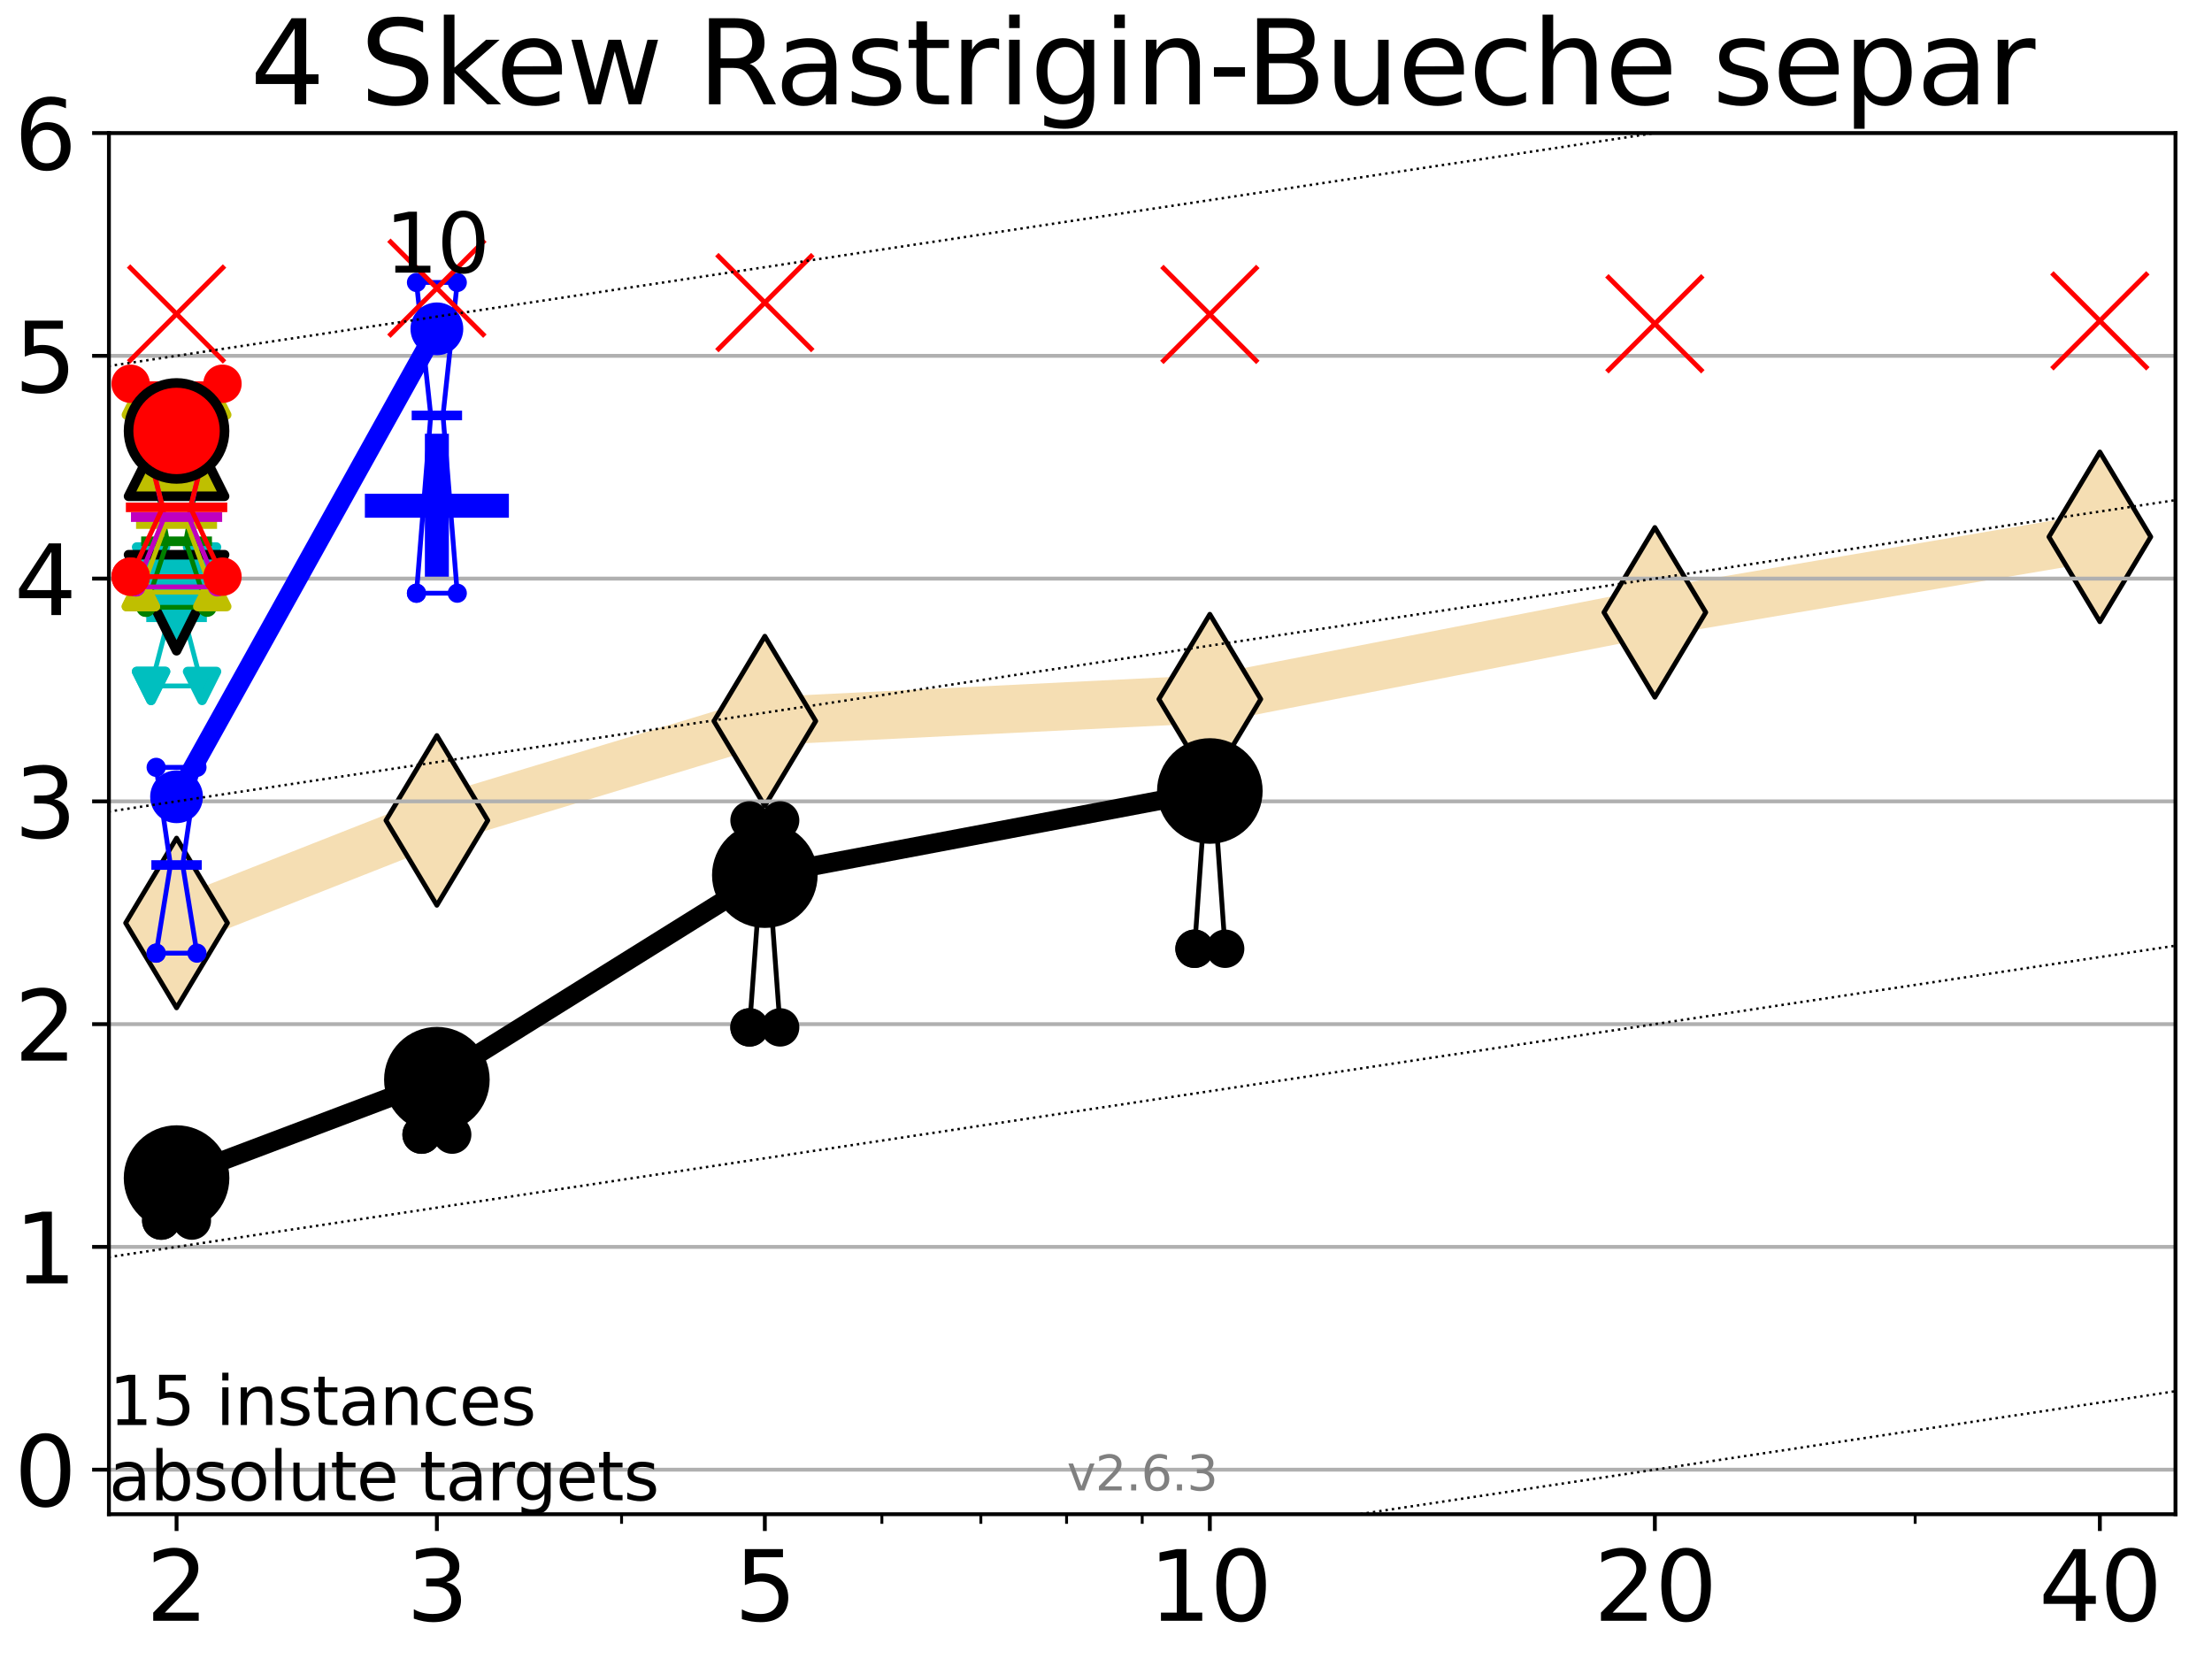 <?xml version="1.0" encoding="utf-8" standalone="no"?>
<!DOCTYPE svg PUBLIC "-//W3C//DTD SVG 1.1//EN"
  "http://www.w3.org/Graphics/SVG/1.1/DTD/svg11.dtd">
<svg xmlns:xlink="http://www.w3.org/1999/xlink" width="460.8pt" height="345.6pt" viewBox="0 0 460.8 345.6" xmlns="http://www.w3.org/2000/svg" version="1.1">
 <defs>
  <style type="text/css">*{stroke-linejoin: round; stroke-linecap: butt}</style>
 </defs>
 <g id="figure_1">
  <g id="patch_1">
   <path d="M 0 345.6 
L 460.8 345.6 
L 460.8 0 
L 0 0 
z
" style="fill: #ffffff"/>
  </g>
  <g id="axes_1">
   <g id="patch_2">
    <path d="M 22.69 315.44 
L 453.192 315.44 
L 453.192 27.72 
L 22.69 27.72 
z
" style="fill: #ffffff"/>
   </g>
   <g id="line2d_1">
    <path d="M 36.781 192.273 
L 91.009 170.906 
L 159.329 150.218 
L 252.032 145.642 
L 344.736 127.569 
L 437.439 111.837 
" clip-path="url(#p0f36e80d02)" style="fill: none; stroke: #f5deb3; stroke-width: 10; stroke-linecap: square"/>
    <defs>
     <path id="mb2c948831e" d="M -0 17.678 
L 10.607 0 
L 0 -17.678 
L -10.607 -0 
z
" style="stroke: #000000; stroke-linejoin: miter"/>
    </defs>
    <g clip-path="url(#p0f36e80d02)">
     <use xlink:href="#mb2c948831e" x="36.781" y="192.273" style="fill: #f5deb3; stroke: #000000; stroke-linejoin: miter"/>
     <use xlink:href="#mb2c948831e" x="91.009" y="170.906" style="fill: #f5deb3; stroke: #000000; stroke-linejoin: miter"/>
     <use xlink:href="#mb2c948831e" x="159.329" y="150.218" style="fill: #f5deb3; stroke: #000000; stroke-linejoin: miter"/>
     <use xlink:href="#mb2c948831e" x="252.032" y="145.642" style="fill: #f5deb3; stroke: #000000; stroke-linejoin: miter"/>
     <use xlink:href="#mb2c948831e" x="344.736" y="127.569" style="fill: #f5deb3; stroke: #000000; stroke-linejoin: miter"/>
     <use xlink:href="#mb2c948831e" x="437.439" y="111.837" style="fill: #f5deb3; stroke: #000000; stroke-linejoin: miter"/>
    </g>
   </g>
   <g id="line2d_2">
    <defs>
     <path id="mbaf01f0e8c" d="M -15 0 
L 15 0 
M 0 15 
L 0 -15 
" style="stroke: #0000ff; stroke-width: 5"/>
    </defs>
    <g clip-path="url(#p0f36e80d02)">
     <use xlink:href="#mbaf01f0e8c" x="91.009" y="105.353" style="fill: #0000ff; stroke: #0000ff; stroke-width: 5"/>
    </g>
   </g>
   <g id="matplotlib.axis_1">
    <g id="xtick_1">
     <g id="line2d_3">
      <defs>
       <path id="mb5c140b218" d="M 0 0 
L 0 3.5 
" style="stroke: #000000; stroke-width: 0.8"/>
      </defs>
      <g>
       <use xlink:href="#mb5c140b218" x="36.781" y="315.44" style="stroke: #000000; stroke-width: 0.8"/>
      </g>
     </g>
     <g id="text_1">
      <!-- 2 -->
      <g transform="translate(30.419 337.637)scale(0.2 -0.2)">
       <defs>
        <path id="DejaVuSans-32" d="M 1228 531 
L 3431 531 
L 3431 0 
L 469 0 
L 469 531 
Q 828 903 1448 1529 
Q 2069 2156 2228 2338 
Q 2531 2678 2651 2914 
Q 2772 3150 2772 3378 
Q 2772 3750 2511 3984 
Q 2250 4219 1831 4219 
Q 1534 4219 1204 4116 
Q 875 4013 500 3803 
L 500 4441 
Q 881 4594 1212 4672 
Q 1544 4750 1819 4750 
Q 2544 4750 2975 4387 
Q 3406 4025 3406 3419 
Q 3406 3131 3298 2873 
Q 3191 2616 2906 2266 
Q 2828 2175 2409 1742 
Q 1991 1309 1228 531 
z
" transform="scale(0.016)"/>
       </defs>
       <use xlink:href="#DejaVuSans-32"/>
      </g>
     </g>
    </g>
    <g id="xtick_2">
     <g id="line2d_4">
      <g>
       <use xlink:href="#mb5c140b218" x="91.009" y="315.44" style="stroke: #000000; stroke-width: 0.8"/>
      </g>
     </g>
     <g id="text_2">
      <!-- 3 -->
      <g transform="translate(84.647 337.637)scale(0.2 -0.2)">
       <defs>
        <path id="DejaVuSans-33" d="M 2597 2516 
Q 3050 2419 3304 2112 
Q 3559 1806 3559 1356 
Q 3559 666 3084 287 
Q 2609 -91 1734 -91 
Q 1441 -91 1130 -33 
Q 819 25 488 141 
L 488 750 
Q 750 597 1062 519 
Q 1375 441 1716 441 
Q 2309 441 2620 675 
Q 2931 909 2931 1356 
Q 2931 1769 2642 2001 
Q 2353 2234 1838 2234 
L 1294 2234 
L 1294 2753 
L 1863 2753 
Q 2328 2753 2575 2939 
Q 2822 3125 2822 3475 
Q 2822 3834 2567 4026 
Q 2313 4219 1838 4219 
Q 1578 4219 1281 4162 
Q 984 4106 628 3988 
L 628 4550 
Q 988 4650 1302 4700 
Q 1616 4750 1894 4750 
Q 2613 4750 3031 4423 
Q 3450 4097 3450 3541 
Q 3450 3153 3228 2886 
Q 3006 2619 2597 2516 
z
" transform="scale(0.016)"/>
       </defs>
       <use xlink:href="#DejaVuSans-33"/>
      </g>
     </g>
    </g>
    <g id="xtick_3">
     <g id="line2d_5">
      <g>
       <use xlink:href="#mb5c140b218" x="159.329" y="315.44" style="stroke: #000000; stroke-width: 0.8"/>
      </g>
     </g>
     <g id="text_3">
      <!-- 5 -->
      <g transform="translate(152.966 337.637)scale(0.2 -0.2)">
       <defs>
        <path id="DejaVuSans-35" d="M 691 4666 
L 3169 4666 
L 3169 4134 
L 1269 4134 
L 1269 2991 
Q 1406 3038 1543 3061 
Q 1681 3084 1819 3084 
Q 2600 3084 3056 2656 
Q 3513 2228 3513 1497 
Q 3513 744 3044 326 
Q 2575 -91 1722 -91 
Q 1428 -91 1123 -41 
Q 819 9 494 109 
L 494 744 
Q 775 591 1075 516 
Q 1375 441 1709 441 
Q 2250 441 2565 725 
Q 2881 1009 2881 1497 
Q 2881 1984 2565 2268 
Q 2250 2553 1709 2553 
Q 1456 2553 1204 2497 
Q 953 2441 691 2322 
L 691 4666 
z
" transform="scale(0.016)"/>
       </defs>
       <use xlink:href="#DejaVuSans-35"/>
      </g>
     </g>
    </g>
    <g id="xtick_4">
     <g id="line2d_6">
      <g>
       <use xlink:href="#mb5c140b218" x="252.032" y="315.44" style="stroke: #000000; stroke-width: 0.8"/>
      </g>
     </g>
     <g id="text_4">
      <!-- 10 -->
      <g transform="translate(239.307 337.637)scale(0.2 -0.2)">
       <defs>
        <path id="DejaVuSans-31" d="M 794 531 
L 1825 531 
L 1825 4091 
L 703 3866 
L 703 4441 
L 1819 4666 
L 2450 4666 
L 2450 531 
L 3481 531 
L 3481 0 
L 794 0 
L 794 531 
z
" transform="scale(0.016)"/>
        <path id="DejaVuSans-30" d="M 2034 4250 
Q 1547 4250 1301 3770 
Q 1056 3291 1056 2328 
Q 1056 1369 1301 889 
Q 1547 409 2034 409 
Q 2525 409 2770 889 
Q 3016 1369 3016 2328 
Q 3016 3291 2770 3770 
Q 2525 4250 2034 4250 
z
M 2034 4750 
Q 2819 4750 3233 4129 
Q 3647 3509 3647 2328 
Q 3647 1150 3233 529 
Q 2819 -91 2034 -91 
Q 1250 -91 836 529 
Q 422 1150 422 2328 
Q 422 3509 836 4129 
Q 1250 4750 2034 4750 
z
" transform="scale(0.016)"/>
       </defs>
       <use xlink:href="#DejaVuSans-31"/>
       <use xlink:href="#DejaVuSans-30" x="63.623"/>
      </g>
     </g>
    </g>
    <g id="xtick_5">
     <g id="line2d_7">
      <g>
       <use xlink:href="#mb5c140b218" x="344.736" y="315.44" style="stroke: #000000; stroke-width: 0.8"/>
      </g>
     </g>
     <g id="text_5">
      <!-- 20 -->
      <g transform="translate(332.011 337.637)scale(0.2 -0.2)">
       <use xlink:href="#DejaVuSans-32"/>
       <use xlink:href="#DejaVuSans-30" x="63.623"/>
      </g>
     </g>
    </g>
    <g id="xtick_6">
     <g id="line2d_8">
      <g>
       <use xlink:href="#mb5c140b218" x="437.439" y="315.44" style="stroke: #000000; stroke-width: 0.8"/>
      </g>
     </g>
     <g id="text_6">
      <!-- 40 -->
      <g transform="translate(424.714 337.637)scale(0.2 -0.2)">
       <defs>
        <path id="DejaVuSans-34" d="M 2419 4116 
L 825 1625 
L 2419 1625 
L 2419 4116 
z
M 2253 4666 
L 3047 4666 
L 3047 1625 
L 3713 1625 
L 3713 1100 
L 3047 1100 
L 3047 0 
L 2419 0 
L 2419 1100 
L 313 1100 
L 313 1709 
L 2253 4666 
z
" transform="scale(0.016)"/>
       </defs>
       <use xlink:href="#DejaVuSans-34"/>
       <use xlink:href="#DejaVuSans-30" x="63.623"/>
      </g>
     </g>
    </g>
    <g id="xtick_7">
     <g id="line2d_9">
      <defs>
       <path id="m1530b61ab9" d="M 0 0 
L 0 2 
" style="stroke: #000000; stroke-width: 0.6"/>
      </defs>
      <g>
       <use xlink:href="#m1530b61ab9" x="129.485" y="315.44" style="stroke: #000000; stroke-width: 0.6"/>
      </g>
     </g>
    </g>
    <g id="xtick_8">
     <g id="line2d_10">
      <g>
       <use xlink:href="#m1530b61ab9" x="183.713" y="315.44" style="stroke: #000000; stroke-width: 0.6"/>
      </g>
     </g>
    </g>
    <g id="xtick_9">
     <g id="line2d_11">
      <g>
       <use xlink:href="#m1530b61ab9" x="204.329" y="315.44" style="stroke: #000000; stroke-width: 0.6"/>
      </g>
     </g>
    </g>
    <g id="xtick_10">
     <g id="line2d_12">
      <g>
       <use xlink:href="#m1530b61ab9" x="222.188" y="315.44" style="stroke: #000000; stroke-width: 0.6"/>
      </g>
     </g>
    </g>
    <g id="xtick_11">
     <g id="line2d_13">
      <g>
       <use xlink:href="#m1530b61ab9" x="237.941" y="315.44" style="stroke: #000000; stroke-width: 0.6"/>
      </g>
     </g>
    </g>
    <g id="xtick_12">
     <g id="line2d_14">
      <g>
       <use xlink:href="#m1530b61ab9" x="398.964" y="315.44" style="stroke: #000000; stroke-width: 0.6"/>
      </g>
     </g>
    </g>
   </g>
   <g id="matplotlib.axis_2">
    <g id="ytick_1">
     <g id="line2d_15">
      <path d="M 22.69 306.159 
L 453.192 306.159 
" clip-path="url(#p0f36e80d02)" style="fill: none; stroke: #b0b0b0; stroke-width: 0.8; stroke-linecap: square"/>
     </g>
     <g id="line2d_16">
      <defs>
       <path id="md5ebae4df3" d="M 0 0 
L -3.5 0 
" style="stroke: #000000; stroke-width: 0.8"/>
      </defs>
      <g>
       <use xlink:href="#md5ebae4df3" x="22.69" y="306.159" style="stroke: #000000; stroke-width: 0.8"/>
      </g>
     </g>
     <g id="text_7">
      <!-- 0 -->
      <g transform="translate(2.965 313.757)scale(0.2 -0.2)">
       <use xlink:href="#DejaVuSans-30"/>
      </g>
     </g>
    </g>
    <g id="ytick_2">
     <g id="line2d_17">
      <path d="M 22.69 259.752 
L 453.192 259.752 
" clip-path="url(#p0f36e80d02)" style="fill: none; stroke: #b0b0b0; stroke-width: 0.8; stroke-linecap: square"/>
     </g>
     <g id="line2d_18">
      <g>
       <use xlink:href="#md5ebae4df3" x="22.69" y="259.752" style="stroke: #000000; stroke-width: 0.8"/>
      </g>
     </g>
     <g id="text_8">
      <!-- 1 -->
      <g transform="translate(2.965 267.351)scale(0.2 -0.2)">
       <use xlink:href="#DejaVuSans-31"/>
      </g>
     </g>
    </g>
    <g id="ytick_3">
     <g id="line2d_19">
      <path d="M 22.69 213.346 
L 453.192 213.346 
" clip-path="url(#p0f36e80d02)" style="fill: none; stroke: #b0b0b0; stroke-width: 0.8; stroke-linecap: square"/>
     </g>
     <g id="line2d_20">
      <g>
       <use xlink:href="#md5ebae4df3" x="22.69" y="213.346" style="stroke: #000000; stroke-width: 0.8"/>
      </g>
     </g>
     <g id="text_9">
      <!-- 2 -->
      <g transform="translate(2.965 220.944)scale(0.2 -0.2)">
       <use xlink:href="#DejaVuSans-32"/>
      </g>
     </g>
    </g>
    <g id="ytick_4">
     <g id="line2d_21">
      <path d="M 22.69 166.939 
L 453.192 166.939 
" clip-path="url(#p0f36e80d02)" style="fill: none; stroke: #b0b0b0; stroke-width: 0.8; stroke-linecap: square"/>
     </g>
     <g id="line2d_22">
      <g>
       <use xlink:href="#md5ebae4df3" x="22.69" y="166.939" style="stroke: #000000; stroke-width: 0.8"/>
      </g>
     </g>
     <g id="text_10">
      <!-- 3 -->
      <g transform="translate(2.965 174.538)scale(0.2 -0.2)">
       <use xlink:href="#DejaVuSans-33"/>
      </g>
     </g>
    </g>
    <g id="ytick_5">
     <g id="line2d_23">
      <path d="M 22.69 120.533 
L 453.192 120.533 
" clip-path="url(#p0f36e80d02)" style="fill: none; stroke: #b0b0b0; stroke-width: 0.8; stroke-linecap: square"/>
     </g>
     <g id="line2d_24">
      <g>
       <use xlink:href="#md5ebae4df3" x="22.69" y="120.533" style="stroke: #000000; stroke-width: 0.8"/>
      </g>
     </g>
     <g id="text_11">
      <!-- 4 -->
      <g transform="translate(2.965 128.131)scale(0.2 -0.2)">
       <use xlink:href="#DejaVuSans-34"/>
      </g>
     </g>
    </g>
    <g id="ytick_6">
     <g id="line2d_25">
      <path d="M 22.69 74.126 
L 453.192 74.126 
" clip-path="url(#p0f36e80d02)" style="fill: none; stroke: #b0b0b0; stroke-width: 0.8; stroke-linecap: square"/>
     </g>
     <g id="line2d_26">
      <g>
       <use xlink:href="#md5ebae4df3" x="22.69" y="74.126" style="stroke: #000000; stroke-width: 0.8"/>
      </g>
     </g>
     <g id="text_12">
      <!-- 5 -->
      <g transform="translate(2.965 81.725)scale(0.2 -0.2)">
       <use xlink:href="#DejaVuSans-35"/>
      </g>
     </g>
    </g>
    <g id="ytick_7">
     <g id="line2d_27">
      <path d="M 22.69 27.72 
L 453.192 27.72 
" clip-path="url(#p0f36e80d02)" style="fill: none; stroke: #b0b0b0; stroke-width: 0.8; stroke-linecap: square"/>
     </g>
     <g id="line2d_28">
      <g>
       <use xlink:href="#md5ebae4df3" x="22.69" y="27.72" style="stroke: #000000; stroke-width: 0.8"/>
      </g>
     </g>
     <g id="text_13">
      <!-- 6 -->
      <g transform="translate(2.965 35.318)scale(0.2 -0.2)">
       <defs>
        <path id="DejaVuSans-36" d="M 2113 2584 
Q 1688 2584 1439 2293 
Q 1191 2003 1191 1497 
Q 1191 994 1439 701 
Q 1688 409 2113 409 
Q 2538 409 2786 701 
Q 3034 994 3034 1497 
Q 3034 2003 2786 2293 
Q 2538 2584 2113 2584 
z
M 3366 4563 
L 3366 3988 
Q 3128 4100 2886 4159 
Q 2644 4219 2406 4219 
Q 1781 4219 1451 3797 
Q 1122 3375 1075 2522 
Q 1259 2794 1537 2939 
Q 1816 3084 2150 3084 
Q 2853 3084 3261 2657 
Q 3669 2231 3669 1497 
Q 3669 778 3244 343 
Q 2819 -91 2113 -91 
Q 1303 -91 875 529 
Q 447 1150 447 2328 
Q 447 3434 972 4092 
Q 1497 4750 2381 4750 
Q 2619 4750 2861 4703 
Q 3103 4656 3366 4563 
z
" transform="scale(0.016)"/>
       </defs>
       <use xlink:href="#DejaVuSans-36"/>
      </g>
     </g>
    </g>
   </g>
   <g id="line2d_29">
    <path d="M 33.594 254.272 
L 35.825 246.816 
L 33.594 239.548 
L 39.968 239.548 
L 37.737 246.816 
L 39.968 254.272 
L 33.594 254.272 
" clip-path="url(#p0f36e80d02)" style="fill: none; stroke: #000000; stroke-linecap: square"/>
   </g>
   <g id="line2d_30">
    <path d="M 33.594 254.272 
L 39.968 254.272 
L 39.968 239.548 
L 33.594 239.548 
L 33.594 254.272 
" clip-path="url(#p0f36e80d02)" style="fill: none"/>
    <defs>
     <path id="m3274f995a2" d="M 0 3 
C 0.796 3 1.559 2.684 2.121 2.121 
C 2.684 1.559 3 0.796 3 0 
C 3 -0.796 2.684 -1.559 2.121 -2.121 
C 1.559 -2.684 0.796 -3 0 -3 
C -0.796 -3 -1.559 -2.684 -2.121 -2.121 
C -2.684 -1.559 -3 -0.796 -3 0 
C -3 0.796 -2.684 1.559 -2.121 2.121 
C -1.559 2.684 -0.796 3 0 3 
z
" style="stroke: #000000; stroke-width: 2"/>
    </defs>
    <g clip-path="url(#p0f36e80d02)">
     <use xlink:href="#m3274f995a2" x="33.594" y="254.272" style="stroke: #000000; stroke-width: 2"/>
     <use xlink:href="#m3274f995a2" x="39.968" y="254.272" style="stroke: #000000; stroke-width: 2"/>
     <use xlink:href="#m3274f995a2" x="39.968" y="239.548" style="stroke: #000000; stroke-width: 2"/>
     <use xlink:href="#m3274f995a2" x="33.594" y="239.548" style="stroke: #000000; stroke-width: 2"/>
     <use xlink:href="#m3274f995a2" x="33.594" y="254.272" style="stroke: #000000; stroke-width: 2"/>
    </g>
   </g>
   <g id="line2d_31">
    <path d="M 33.594 246.816 
L 39.968 246.816 
" clip-path="url(#p0f36e80d02)" style="fill: none; stroke: #000000; stroke-width: 2; stroke-linecap: square"/>
   </g>
   <g id="line2d_32">
    <path d="M 87.823 236.363 
L 90.053 222.872 
L 87.823 219.827 
L 94.196 219.827 
L 91.965 222.872 
L 94.196 236.363 
L 87.823 236.363 
" clip-path="url(#p0f36e80d02)" style="fill: none; stroke: #000000; stroke-linecap: square"/>
   </g>
   <g id="line2d_33">
    <path d="M 87.823 236.363 
L 94.196 236.363 
L 94.196 219.827 
L 87.823 219.827 
L 87.823 236.363 
" clip-path="url(#p0f36e80d02)" style="fill: none"/>
    <g clip-path="url(#p0f36e80d02)">
     <use xlink:href="#m3274f995a2" x="87.823" y="236.363" style="stroke: #000000; stroke-width: 2"/>
     <use xlink:href="#m3274f995a2" x="94.196" y="236.363" style="stroke: #000000; stroke-width: 2"/>
     <use xlink:href="#m3274f995a2" x="94.196" y="219.827" style="stroke: #000000; stroke-width: 2"/>
     <use xlink:href="#m3274f995a2" x="87.823" y="219.827" style="stroke: #000000; stroke-width: 2"/>
     <use xlink:href="#m3274f995a2" x="87.823" y="236.363" style="stroke: #000000; stroke-width: 2"/>
    </g>
   </g>
   <g id="line2d_34">
    <path d="M 87.823 222.872 
L 94.196 222.872 
" clip-path="url(#p0f36e80d02)" style="fill: none; stroke: #000000; stroke-width: 2; stroke-linecap: square"/>
   </g>
   <g id="line2d_35">
    <path d="M 156.142 214.022 
L 158.373 183.495 
L 156.142 170.902 
L 162.515 170.902 
L 160.285 183.495 
L 162.515 214.022 
L 156.142 214.022 
" clip-path="url(#p0f36e80d02)" style="fill: none; stroke: #000000; stroke-linecap: square"/>
   </g>
   <g id="line2d_36">
    <path d="M 156.142 214.022 
L 162.515 214.022 
L 162.515 170.902 
L 156.142 170.902 
L 156.142 214.022 
" clip-path="url(#p0f36e80d02)" style="fill: none"/>
    <g clip-path="url(#p0f36e80d02)">
     <use xlink:href="#m3274f995a2" x="156.142" y="214.022" style="stroke: #000000; stroke-width: 2"/>
     <use xlink:href="#m3274f995a2" x="162.515" y="214.022" style="stroke: #000000; stroke-width: 2"/>
     <use xlink:href="#m3274f995a2" x="162.515" y="170.902" style="stroke: #000000; stroke-width: 2"/>
     <use xlink:href="#m3274f995a2" x="156.142" y="170.902" style="stroke: #000000; stroke-width: 2"/>
     <use xlink:href="#m3274f995a2" x="156.142" y="214.022" style="stroke: #000000; stroke-width: 2"/>
    </g>
   </g>
   <g id="line2d_37">
    <path d="M 156.142 183.495 
L 162.515 183.495 
" clip-path="url(#p0f36e80d02)" style="fill: none; stroke: #000000; stroke-width: 2; stroke-linecap: square"/>
   </g>
   <g id="line2d_38">
    <path d="M 248.845 197.642 
L 251.076 165.968 
L 248.845 160.281 
L 255.219 160.281 
L 252.988 165.968 
L 255.219 197.642 
L 248.845 197.642 
" clip-path="url(#p0f36e80d02)" style="fill: none; stroke: #000000; stroke-linecap: square"/>
   </g>
   <g id="line2d_39">
    <path d="M 248.845 197.642 
L 255.219 197.642 
L 255.219 160.281 
L 248.845 160.281 
L 248.845 197.642 
" clip-path="url(#p0f36e80d02)" style="fill: none"/>
    <g clip-path="url(#p0f36e80d02)">
     <use xlink:href="#m3274f995a2" x="248.845" y="197.642" style="stroke: #000000; stroke-width: 2"/>
     <use xlink:href="#m3274f995a2" x="255.219" y="197.642" style="stroke: #000000; stroke-width: 2"/>
     <use xlink:href="#m3274f995a2" x="255.219" y="160.281" style="stroke: #000000; stroke-width: 2"/>
     <use xlink:href="#m3274f995a2" x="248.845" y="160.281" style="stroke: #000000; stroke-width: 2"/>
     <use xlink:href="#m3274f995a2" x="248.845" y="197.642" style="stroke: #000000; stroke-width: 2"/>
    </g>
   </g>
   <g id="line2d_40">
    <path d="M 248.845 165.968 
L 255.219 165.968 
" clip-path="url(#p0f36e80d02)" style="fill: none; stroke: #000000; stroke-width: 2; stroke-linecap: square"/>
   </g>
   <g id="line2d_41">
    <path d="M 36.781 245.416 
L 91.009 224.92 
" clip-path="url(#p0f36e80d02)" style="fill: none; stroke: #000000; stroke-width: 4; stroke-linecap: square"/>
   </g>
   <g id="line2d_42">
    <path d="M 91.009 224.92 
L 159.329 182.306 
" clip-path="url(#p0f36e80d02)" style="fill: none; stroke: #000000; stroke-width: 4; stroke-linecap: square"/>
   </g>
   <g id="line2d_43">
    <path d="M 159.329 182.306 
L 252.032 164.779 
" clip-path="url(#p0f36e80d02)" style="fill: none; stroke: #000000; stroke-width: 4; stroke-linecap: square"/>
   </g>
   <g id="line2d_44">
    <path d="M 36.781 245.416 
L 91.009 224.92 
L 159.329 182.306 
L 252.032 164.779 
" clip-path="url(#p0f36e80d02)" style="fill: none"/>
    <defs>
     <path id="m377552a882" d="M 0 10 
C 2.652 10 5.196 8.946 7.071 7.071 
C 8.946 5.196 10 2.652 10 0 
C 10 -2.652 8.946 -5.196 7.071 -7.071 
C 5.196 -8.946 2.652 -10 0 -10 
C -2.652 -10 -5.196 -8.946 -7.071 -7.071 
C -8.946 -5.196 -10 -2.652 -10 0 
C -10 2.652 -8.946 5.196 -7.071 7.071 
C -5.196 8.946 -2.652 10 0 10 
z
" style="stroke: #000000; stroke-width: 2"/>
    </defs>
    <g clip-path="url(#p0f36e80d02)">
     <use xlink:href="#m377552a882" x="36.781" y="245.416" style="stroke: #000000; stroke-width: 2"/>
     <use xlink:href="#m377552a882" x="91.009" y="224.92" style="stroke: #000000; stroke-width: 2"/>
     <use xlink:href="#m377552a882" x="159.329" y="182.306" style="stroke: #000000; stroke-width: 2"/>
     <use xlink:href="#m377552a882" x="252.032" y="164.779" style="stroke: #000000; stroke-width: 2"/>
    </g>
   </g>
   <g id="line2d_45">
    <path d="M 32.532 198.561 
L 35.507 180.196 
L 32.532 159.853 
L 41.03 159.853 
L 38.056 180.196 
L 41.03 198.561 
L 32.532 198.561 
" clip-path="url(#p0f36e80d02)" style="fill: none; stroke: #0000ff; stroke-linecap: square"/>
   </g>
   <g id="line2d_46">
    <path d="M 32.532 198.561 
L 41.03 198.561 
L 41.03 159.853 
L 32.532 159.853 
L 32.532 198.561 
" clip-path="url(#p0f36e80d02)" style="fill: none"/>
    <defs>
     <path id="m5d6dcfd523" d="M 0 1.5 
C 0.398 1.5 0.779 1.342 1.061 1.061 
C 1.342 0.779 1.5 0.398 1.5 0 
C 1.5 -0.398 1.342 -0.779 1.061 -1.061 
C 0.779 -1.342 0.398 -1.5 0 -1.5 
C -0.398 -1.5 -0.779 -1.342 -1.061 -1.061 
C -1.342 -0.779 -1.5 -0.398 -1.5 0 
C -1.5 0.398 -1.342 0.779 -1.061 1.061 
C -0.779 1.342 -0.398 1.5 0 1.5 
z
" style="stroke: #0000ff"/>
    </defs>
    <g clip-path="url(#p0f36e80d02)">
     <use xlink:href="#m5d6dcfd523" x="32.532" y="198.561" style="fill: #0000ff; stroke: #0000ff"/>
     <use xlink:href="#m5d6dcfd523" x="41.03" y="198.561" style="fill: #0000ff; stroke: #0000ff"/>
     <use xlink:href="#m5d6dcfd523" x="41.03" y="159.853" style="fill: #0000ff; stroke: #0000ff"/>
     <use xlink:href="#m5d6dcfd523" x="32.532" y="159.853" style="fill: #0000ff; stroke: #0000ff"/>
     <use xlink:href="#m5d6dcfd523" x="32.532" y="198.561" style="fill: #0000ff; stroke: #0000ff"/>
    </g>
   </g>
   <g id="line2d_47">
    <path d="M 32.532 180.196 
L 41.03 180.196 
" clip-path="url(#p0f36e80d02)" style="fill: none; stroke: #0000ff; stroke-width: 2; stroke-linecap: square"/>
   </g>
   <g id="line2d_48">
    <path d="M 86.76 123.577 
L 89.735 86.543 
L 86.76 58.844 
L 95.258 58.844 
L 92.284 86.543 
L 95.258 123.577 
L 86.76 123.577 
" clip-path="url(#p0f36e80d02)" style="fill: none; stroke: #0000ff; stroke-linecap: square"/>
   </g>
   <g id="line2d_49">
    <path d="M 86.76 123.577 
L 95.258 123.577 
L 95.258 58.844 
L 86.76 58.844 
L 86.76 123.577 
" clip-path="url(#p0f36e80d02)" style="fill: none"/>
    <g clip-path="url(#p0f36e80d02)">
     <use xlink:href="#m5d6dcfd523" x="86.76" y="123.577" style="fill: #0000ff; stroke: #0000ff"/>
     <use xlink:href="#m5d6dcfd523" x="95.258" y="123.577" style="fill: #0000ff; stroke: #0000ff"/>
     <use xlink:href="#m5d6dcfd523" x="95.258" y="58.844" style="fill: #0000ff; stroke: #0000ff"/>
     <use xlink:href="#m5d6dcfd523" x="86.76" y="58.844" style="fill: #0000ff; stroke: #0000ff"/>
     <use xlink:href="#m5d6dcfd523" x="86.76" y="123.577" style="fill: #0000ff; stroke: #0000ff"/>
    </g>
   </g>
   <g id="line2d_50">
    <path d="M 86.76 86.543 
L 95.258 86.543 
" clip-path="url(#p0f36e80d02)" style="fill: none; stroke: #0000ff; stroke-width: 2; stroke-linecap: square"/>
   </g>
   <g id="line2d_51">
    <path d="M 36.781 165.98 
L 91.009 68.503 
" clip-path="url(#p0f36e80d02)" style="fill: none; stroke: #0000ff; stroke-width: 4; stroke-linecap: square"/>
   </g>
   <g id="line2d_52">
    <path d="M 36.781 165.98 
L 91.009 68.503 
" clip-path="url(#p0f36e80d02)" style="fill: none"/>
    <defs>
     <path id="md20c38e599" d="M 0 5 
C 1.326 5 2.598 4.473 3.536 3.536 
C 4.473 2.598 5 1.326 5 0 
C 5 -1.326 4.473 -2.598 3.536 -3.536 
C 2.598 -4.473 1.326 -5 0 -5 
C -1.326 -5 -2.598 -4.473 -3.536 -3.536 
C -4.473 -2.598 -5 -1.326 -5 0 
C -5 1.326 -4.473 2.598 -3.536 3.536 
C -2.598 4.473 -1.326 5 0 5 
z
" style="stroke: #0000ff"/>
    </defs>
    <g clip-path="url(#p0f36e80d02)">
     <use xlink:href="#md20c38e599" x="36.781" y="165.98" style="fill: #0000ff; stroke: #0000ff"/>
     <use xlink:href="#md20c38e599" x="91.009" y="68.503" style="fill: #0000ff; stroke: #0000ff"/>
    </g>
   </g>
   <g id="line2d_53">
    <path d="M 31.47 142.897 
L 35.188 128.592 
L 31.47 116.969 
L 42.093 116.969 
L 38.375 128.592 
L 42.093 142.897 
L 31.47 142.897 
" clip-path="url(#p0f36e80d02)" style="fill: none; stroke: #00bfbf; stroke-linecap: square"/>
   </g>
   <g id="line2d_54">
    <path d="M 31.47 142.897 
L 42.093 142.897 
L 42.093 116.969 
L 31.47 116.969 
L 31.47 142.897 
" clip-path="url(#p0f36e80d02)" style="fill: none"/>
    <defs>
     <path id="m70a4b3f757" d="M -0 3 
L 3 -3 
L -3 -3 
z
" style="stroke: #00bfbf; stroke-width: 2; stroke-linejoin: miter"/>
    </defs>
    <g clip-path="url(#p0f36e80d02)">
     <use xlink:href="#m70a4b3f757" x="31.47" y="142.897" style="fill: #00bfbf; stroke: #00bfbf; stroke-width: 2; stroke-linejoin: miter"/>
     <use xlink:href="#m70a4b3f757" x="42.093" y="142.897" style="fill: #00bfbf; stroke: #00bfbf; stroke-width: 2; stroke-linejoin: miter"/>
     <use xlink:href="#m70a4b3f757" x="42.093" y="116.969" style="fill: #00bfbf; stroke: #00bfbf; stroke-width: 2; stroke-linejoin: miter"/>
     <use xlink:href="#m70a4b3f757" x="31.47" y="116.969" style="fill: #00bfbf; stroke: #00bfbf; stroke-width: 2; stroke-linejoin: miter"/>
     <use xlink:href="#m70a4b3f757" x="31.47" y="142.897" style="fill: #00bfbf; stroke: #00bfbf; stroke-width: 2; stroke-linejoin: miter"/>
    </g>
   </g>
   <g id="line2d_55">
    <path d="M 31.47 128.592 
L 42.093 128.592 
" clip-path="url(#p0f36e80d02)" style="fill: none; stroke: #00bfbf; stroke-width: 2; stroke-linecap: square"/>
   </g>
   <g id="line2d_56">
    <path d="M 36.781 125.559 
" clip-path="url(#p0f36e80d02)" style="fill: none"/>
    <defs>
     <path id="m8ff90903c4" d="M -0 10 
L 10 -10 
L -10 -10 
z
" style="stroke: #000000; stroke-width: 2; stroke-linejoin: miter"/>
    </defs>
    <g clip-path="url(#p0f36e80d02)">
     <use xlink:href="#m8ff90903c4" x="36.781" y="125.559" style="fill: #00bfbf; stroke: #000000; stroke-width: 2; stroke-linejoin: miter"/>
    </g>
   </g>
   <g id="line2d_57">
    <path d="M 30.408 126.512 
L 34.869 112.761 
L 30.408 88.918 
L 43.155 88.918 
L 38.693 112.761 
L 43.155 126.512 
L 30.408 126.512 
" clip-path="url(#p0f36e80d02)" style="fill: none; stroke: #008000; stroke-linecap: square"/>
   </g>
   <g id="line2d_58">
    <path d="M 30.408 126.512 
L 43.155 126.512 
L 43.155 88.918 
L 30.408 88.918 
L 30.408 126.512 
" clip-path="url(#p0f36e80d02)" style="fill: none"/>
    <defs>
     <path id="mffdc8e27dc" d="M 0 1.5 
C 0.398 1.5 0.779 1.342 1.061 1.061 
C 1.342 0.779 1.5 0.398 1.5 0 
C 1.5 -0.398 1.342 -0.779 1.061 -1.061 
C 0.779 -1.342 0.398 -1.5 0 -1.5 
C -0.398 -1.5 -0.779 -1.342 -1.061 -1.061 
C -1.342 -0.779 -1.5 -0.398 -1.5 0 
C -1.5 0.398 -1.342 0.779 -1.061 1.061 
C -0.779 1.342 -0.398 1.5 0 1.5 
z
" style="stroke: #008000"/>
    </defs>
    <g clip-path="url(#p0f36e80d02)">
     <use xlink:href="#mffdc8e27dc" x="30.408" y="126.512" style="fill: #008000; stroke: #008000"/>
     <use xlink:href="#mffdc8e27dc" x="43.155" y="126.512" style="fill: #008000; stroke: #008000"/>
     <use xlink:href="#mffdc8e27dc" x="43.155" y="88.918" style="fill: #008000; stroke: #008000"/>
     <use xlink:href="#mffdc8e27dc" x="30.408" y="88.918" style="fill: #008000; stroke: #008000"/>
     <use xlink:href="#mffdc8e27dc" x="30.408" y="126.512" style="fill: #008000; stroke: #008000"/>
    </g>
   </g>
   <g id="line2d_59">
    <path d="M 30.408 112.761 
L 43.155 112.761 
" clip-path="url(#p0f36e80d02)" style="fill: none; stroke: #008000; stroke-width: 2; stroke-linecap: square"/>
   </g>
   <g id="line2d_60">
    <path d="M 36.781 97.984 
" clip-path="url(#p0f36e80d02)" style="fill: none"/>
    <defs>
     <path id="m37e55dc209" d="M 0 5 
C 1.326 5 2.598 4.473 3.536 3.536 
C 4.473 2.598 5 1.326 5 0 
C 5 -1.326 4.473 -2.598 3.536 -3.536 
C 2.598 -4.473 1.326 -5 0 -5 
C -1.326 -5 -2.598 -4.473 -3.536 -3.536 
C -4.473 -2.598 -5 -1.326 -5 0 
C -5 1.326 -4.473 2.598 -3.536 3.536 
C -2.598 4.473 -1.326 5 0 5 
z
" style="stroke: #008000"/>
    </defs>
    <g clip-path="url(#p0f36e80d02)">
     <use xlink:href="#m37e55dc209" x="36.781" y="97.984" style="fill: #008000; stroke: #008000"/>
    </g>
   </g>
   <g id="line2d_61">
    <path d="M 29.345 123.349 
L 34.55 109.17 
L 29.345 83.412 
L 44.217 83.412 
L 39.012 109.17 
L 44.217 123.349 
L 29.345 123.349 
" clip-path="url(#p0f36e80d02)" style="fill: none; stroke: #bfbf00; stroke-linecap: square"/>
   </g>
   <g id="line2d_62">
    <path d="M 29.345 123.349 
L 44.217 123.349 
L 44.217 83.412 
L 29.345 83.412 
L 29.345 123.349 
" clip-path="url(#p0f36e80d02)" style="fill: none"/>
    <defs>
     <path id="mbda49497f8" d="M 0 -3 
L -3 3 
L 3 3 
z
" style="stroke: #bfbf00; stroke-width: 2; stroke-linejoin: miter"/>
    </defs>
    <g clip-path="url(#p0f36e80d02)">
     <use xlink:href="#mbda49497f8" x="29.345" y="123.349" style="fill: #bfbf00; stroke: #bfbf00; stroke-width: 2; stroke-linejoin: miter"/>
     <use xlink:href="#mbda49497f8" x="44.217" y="123.349" style="fill: #bfbf00; stroke: #bfbf00; stroke-width: 2; stroke-linejoin: miter"/>
     <use xlink:href="#mbda49497f8" x="44.217" y="83.412" style="fill: #bfbf00; stroke: #bfbf00; stroke-width: 2; stroke-linejoin: miter"/>
     <use xlink:href="#mbda49497f8" x="29.345" y="83.412" style="fill: #bfbf00; stroke: #bfbf00; stroke-width: 2; stroke-linejoin: miter"/>
     <use xlink:href="#mbda49497f8" x="29.345" y="123.349" style="fill: #bfbf00; stroke: #bfbf00; stroke-width: 2; stroke-linejoin: miter"/>
    </g>
   </g>
   <g id="line2d_63">
    <path d="M 29.345 109.17 
L 44.217 109.17 
" clip-path="url(#p0f36e80d02)" style="fill: none; stroke: #bfbf00; stroke-width: 2; stroke-linecap: square"/>
   </g>
   <g id="line2d_64">
    <path d="M 36.781 93.385 
" clip-path="url(#p0f36e80d02)" style="fill: none"/>
    <defs>
     <path id="mc072a54ead" d="M 0 -10 
L -10 10 
L 10 10 
z
" style="stroke: #000000; stroke-width: 2; stroke-linejoin: miter"/>
    </defs>
    <g clip-path="url(#p0f36e80d02)">
     <use xlink:href="#mc072a54ead" x="36.781" y="93.385" style="fill: #bfbf00; stroke: #000000; stroke-width: 2; stroke-linejoin: miter"/>
    </g>
   </g>
   <g id="line2d_65">
    <path d="M 28.283 122.263 
L 34.232 107.719 
L 28.283 81.2 
L 45.279 81.2 
L 39.331 107.719 
L 45.279 122.263 
L 28.283 122.263 
" clip-path="url(#p0f36e80d02)" style="fill: none; stroke: #bf00bf; stroke-linecap: square"/>
   </g>
   <g id="line2d_66">
    <path d="M 28.283 122.263 
L 45.279 122.263 
L 45.279 81.2 
L 28.283 81.2 
L 28.283 122.263 
" clip-path="url(#p0f36e80d02)" style="fill: none"/>
    <defs>
     <path id="m82b5922871" d="M 0 1.5 
C 0.398 1.5 0.779 1.342 1.061 1.061 
C 1.342 0.779 1.5 0.398 1.5 0 
C 1.5 -0.398 1.342 -0.779 1.061 -1.061 
C 0.779 -1.342 0.398 -1.5 0 -1.5 
C -0.398 -1.5 -0.779 -1.342 -1.061 -1.061 
C -1.342 -0.779 -1.5 -0.398 -1.5 0 
C -1.5 0.398 -1.342 0.779 -1.061 1.061 
C -0.779 1.342 -0.398 1.5 0 1.5 
z
" style="stroke: #bf00bf"/>
    </defs>
    <g clip-path="url(#p0f36e80d02)">
     <use xlink:href="#m82b5922871" x="28.283" y="122.263" style="fill: #bf00bf; stroke: #bf00bf"/>
     <use xlink:href="#m82b5922871" x="45.279" y="122.263" style="fill: #bf00bf; stroke: #bf00bf"/>
     <use xlink:href="#m82b5922871" x="45.279" y="81.2" style="fill: #bf00bf; stroke: #bf00bf"/>
     <use xlink:href="#m82b5922871" x="28.283" y="81.2" style="fill: #bf00bf; stroke: #bf00bf"/>
     <use xlink:href="#m82b5922871" x="28.283" y="122.263" style="fill: #bf00bf; stroke: #bf00bf"/>
    </g>
   </g>
   <g id="line2d_67">
    <path d="M 28.283 107.719 
L 45.279 107.719 
" clip-path="url(#p0f36e80d02)" style="fill: none; stroke: #bf00bf; stroke-width: 2; stroke-linecap: square"/>
   </g>
   <g id="line2d_68">
    <path d="M 36.781 91.222 
" clip-path="url(#p0f36e80d02)" style="fill: none"/>
    <defs>
     <path id="m455c892e8c" d="M 0 5 
C 1.326 5 2.598 4.473 3.536 3.536 
C 4.473 2.598 5 1.326 5 0 
C 5 -1.326 4.473 -2.598 3.536 -3.536 
C 2.598 -4.473 1.326 -5 0 -5 
C -1.326 -5 -2.598 -4.473 -3.536 -3.536 
C -4.473 -2.598 -5 -1.326 -5 0 
C -5 1.326 -4.473 2.598 -3.536 3.536 
C -2.598 4.473 -1.326 5 0 5 
z
" style="stroke: #bf00bf"/>
    </defs>
    <g clip-path="url(#p0f36e80d02)">
     <use xlink:href="#m455c892e8c" x="36.781" y="91.222" style="fill: #bf00bf; stroke: #bf00bf"/>
    </g>
   </g>
   <g id="line2d_69">
    <path d="M 27.221 120.127 
L 33.913 105.69 
L 27.221 79.947 
L 46.342 79.947 
L 39.649 105.69 
L 46.342 120.127 
L 27.221 120.127 
" clip-path="url(#p0f36e80d02)" style="fill: none; stroke: #ff0000; stroke-linecap: square"/>
   </g>
   <g id="line2d_70">
    <path d="M 27.221 120.127 
L 46.342 120.127 
L 46.342 79.947 
L 27.221 79.947 
L 27.221 120.127 
" clip-path="url(#p0f36e80d02)" style="fill: none"/>
    <defs>
     <path id="ma46c7f4773" d="M 0 3 
C 0.796 3 1.559 2.684 2.121 2.121 
C 2.684 1.559 3 0.796 3 0 
C 3 -0.796 2.684 -1.559 2.121 -2.121 
C 1.559 -2.684 0.796 -3 0 -3 
C -0.796 -3 -1.559 -2.684 -2.121 -2.121 
C -2.684 -1.559 -3 -0.796 -3 0 
C -3 0.796 -2.684 1.559 -2.121 2.121 
C -1.559 2.684 -0.796 3 0 3 
z
" style="stroke: #ff0000; stroke-width: 2"/>
    </defs>
    <g clip-path="url(#p0f36e80d02)">
     <use xlink:href="#ma46c7f4773" x="27.221" y="120.127" style="fill: #ff0000; stroke: #ff0000; stroke-width: 2"/>
     <use xlink:href="#ma46c7f4773" x="46.342" y="120.127" style="fill: #ff0000; stroke: #ff0000; stroke-width: 2"/>
     <use xlink:href="#ma46c7f4773" x="46.342" y="79.947" style="fill: #ff0000; stroke: #ff0000; stroke-width: 2"/>
     <use xlink:href="#ma46c7f4773" x="27.221" y="79.947" style="fill: #ff0000; stroke: #ff0000; stroke-width: 2"/>
     <use xlink:href="#ma46c7f4773" x="27.221" y="120.127" style="fill: #ff0000; stroke: #ff0000; stroke-width: 2"/>
    </g>
   </g>
   <g id="line2d_71">
    <path d="M 27.221 105.69 
L 46.342 105.69 
" clip-path="url(#p0f36e80d02)" style="fill: none; stroke: #ff0000; stroke-width: 2; stroke-linecap: square"/>
   </g>
   <g id="line2d_72">
    <path d="M 36.781 89.773 
" clip-path="url(#p0f36e80d02)" style="fill: none"/>
    <defs>
     <path id="m7470030f1c" d="M 0 10 
C 2.652 10 5.196 8.946 7.071 7.071 
C 8.946 5.196 10 2.652 10 0 
C 10 -2.652 8.946 -5.196 7.071 -7.071 
C 5.196 -8.946 2.652 -10 0 -10 
C -2.652 -10 -5.196 -8.946 -7.071 -7.071 
C -8.946 -5.196 -10 -2.652 -10 0 
C -10 2.652 -8.946 5.196 -7.071 7.071 
C -5.196 8.946 -2.652 10 0 10 
z
" style="stroke: #000000; stroke-width: 2"/>
    </defs>
    <g clip-path="url(#p0f36e80d02)">
     <use xlink:href="#m7470030f1c" x="36.781" y="89.773" style="fill: #ff0000; stroke: #000000; stroke-width: 2"/>
    </g>
   </g>
   <g id="line2d_73"/>
   <g id="line2d_74"/>
   <g id="line2d_75"/>
   <g id="line2d_76"/>
   <g id="line2d_77"/>
   <g id="line2d_78"/>
   <g id="line2d_79"/>
   <g id="line2d_80">
    <defs>
     <path id="m94c2055a5a" d="M -10 10 
L 10 -10 
M -10 -10 
L 10 10 
" style="stroke: #ff0000"/>
    </defs>
    <g clip-path="url(#p0f36e80d02)">
     <use xlink:href="#m94c2055a5a" x="36.781" y="65.41" style="fill: #ff0000; stroke: #ff0000"/>
     <use xlink:href="#m94c2055a5a" x="91.009" y="60.037" style="fill: #ff0000; stroke: #ff0000"/>
     <use xlink:href="#m94c2055a5a" x="159.329" y="63.039" style="fill: #ff0000; stroke: #ff0000"/>
     <use xlink:href="#m94c2055a5a" x="252.032" y="65.5" style="fill: #ff0000; stroke: #ff0000"/>
     <use xlink:href="#m94c2055a5a" x="344.736" y="67.449" style="fill: #ff0000; stroke: #ff0000"/>
     <use xlink:href="#m94c2055a5a" x="437.439" y="66.84" style="fill: #ff0000; stroke: #ff0000"/>
    </g>
   </g>
   <g id="line2d_81">
    <path d="M 76.366 346.6 
L 461.8 288.518 
" clip-path="url(#p0f36e80d02)" style="fill: none; stroke-dasharray: 0.5,0.825; stroke-dashoffset: 0; stroke: #000000; stroke-width: 0.5"/>
   </g>
   <g id="line2d_82">
    <path d="M -1 265.446 
L 461.8 195.705 
" clip-path="url(#p0f36e80d02)" style="fill: none; stroke-dasharray: 0.5,0.825; stroke-dashoffset: 0; stroke: #000000; stroke-width: 0.5"/>
   </g>
   <g id="line2d_83">
    <path d="M -1 172.633 
L 461.8 102.892 
" clip-path="url(#p0f36e80d02)" style="fill: none; stroke-dasharray: 0.5,0.825; stroke-dashoffset: 0; stroke: #000000; stroke-width: 0.5"/>
   </g>
   <g id="line2d_84">
    <path d="M -1 79.82 
L 461.8 10.079 
" clip-path="url(#p0f36e80d02)" style="fill: none; stroke-dasharray: 0.5,0.825; stroke-dashoffset: 0; stroke: #000000; stroke-width: 0.5"/>
   </g>
   <g id="line2d_85">
    <path clip-path="url(#p0f36e80d02)" style="fill: none; stroke-dasharray: 0.5,0.825; stroke-dashoffset: 0; stroke: #000000; stroke-width: 0.5"/>
   </g>
   <g id="patch_3">
    <path d="M 22.69 315.44 
L 22.69 27.72 
" style="fill: none; stroke: #000000; stroke-width: 0.8; stroke-linejoin: miter; stroke-linecap: square"/>
   </g>
   <g id="patch_4">
    <path d="M 453.192 315.44 
L 453.192 27.72 
" style="fill: none; stroke: #000000; stroke-width: 0.8; stroke-linejoin: miter; stroke-linecap: square"/>
   </g>
   <g id="patch_5">
    <path d="M 22.69 315.44 
L 453.192 315.44 
" style="fill: none; stroke: #000000; stroke-width: 0.8; stroke-linejoin: miter; stroke-linecap: square"/>
   </g>
   <g id="patch_6">
    <path d="M 22.69 27.72 
L 453.192 27.72 
" style="fill: none; stroke: #000000; stroke-width: 0.8; stroke-linejoin: miter; stroke-linecap: square"/>
   </g>
   <g id="text_14">
    <!-- 10 -->
    <g transform="translate(80.193 56.796)scale(0.17 -0.17)">
     <use xlink:href="#DejaVuSans-31"/>
     <use xlink:href="#DejaVuSans-30" x="63.623"/>
    </g>
   </g>
   <g id="text_15">
    <!-- 15 instances -->
    <g transform="translate(22.69 296.851)scale(0.14 -0.14)">
     <defs>
      <path id="DejaVuSans-20" transform="scale(0.016)"/>
      <path id="DejaVuSans-69" d="M 603 3500 
L 1178 3500 
L 1178 0 
L 603 0 
L 603 3500 
z
M 603 4863 
L 1178 4863 
L 1178 4134 
L 603 4134 
L 603 4863 
z
" transform="scale(0.016)"/>
      <path id="DejaVuSans-6e" d="M 3513 2113 
L 3513 0 
L 2938 0 
L 2938 2094 
Q 2938 2591 2744 2837 
Q 2550 3084 2163 3084 
Q 1697 3084 1428 2787 
Q 1159 2491 1159 1978 
L 1159 0 
L 581 0 
L 581 3500 
L 1159 3500 
L 1159 2956 
Q 1366 3272 1645 3428 
Q 1925 3584 2291 3584 
Q 2894 3584 3203 3211 
Q 3513 2838 3513 2113 
z
" transform="scale(0.016)"/>
      <path id="DejaVuSans-73" d="M 2834 3397 
L 2834 2853 
Q 2591 2978 2328 3040 
Q 2066 3103 1784 3103 
Q 1356 3103 1142 2972 
Q 928 2841 928 2578 
Q 928 2378 1081 2264 
Q 1234 2150 1697 2047 
L 1894 2003 
Q 2506 1872 2764 1633 
Q 3022 1394 3022 966 
Q 3022 478 2636 193 
Q 2250 -91 1575 -91 
Q 1294 -91 989 -36 
Q 684 19 347 128 
L 347 722 
Q 666 556 975 473 
Q 1284 391 1588 391 
Q 1994 391 2212 530 
Q 2431 669 2431 922 
Q 2431 1156 2273 1281 
Q 2116 1406 1581 1522 
L 1381 1569 
Q 847 1681 609 1914 
Q 372 2147 372 2553 
Q 372 3047 722 3315 
Q 1072 3584 1716 3584 
Q 2034 3584 2315 3537 
Q 2597 3491 2834 3397 
z
" transform="scale(0.016)"/>
      <path id="DejaVuSans-74" d="M 1172 4494 
L 1172 3500 
L 2356 3500 
L 2356 3053 
L 1172 3053 
L 1172 1153 
Q 1172 725 1289 603 
Q 1406 481 1766 481 
L 2356 481 
L 2356 0 
L 1766 0 
Q 1100 0 847 248 
Q 594 497 594 1153 
L 594 3053 
L 172 3053 
L 172 3500 
L 594 3500 
L 594 4494 
L 1172 4494 
z
" transform="scale(0.016)"/>
      <path id="DejaVuSans-61" d="M 2194 1759 
Q 1497 1759 1228 1600 
Q 959 1441 959 1056 
Q 959 750 1161 570 
Q 1363 391 1709 391 
Q 2188 391 2477 730 
Q 2766 1069 2766 1631 
L 2766 1759 
L 2194 1759 
z
M 3341 1997 
L 3341 0 
L 2766 0 
L 2766 531 
Q 2569 213 2275 61 
Q 1981 -91 1556 -91 
Q 1019 -91 701 211 
Q 384 513 384 1019 
Q 384 1609 779 1909 
Q 1175 2209 1959 2209 
L 2766 2209 
L 2766 2266 
Q 2766 2663 2505 2880 
Q 2244 3097 1772 3097 
Q 1472 3097 1187 3025 
Q 903 2953 641 2809 
L 641 3341 
Q 956 3463 1253 3523 
Q 1550 3584 1831 3584 
Q 2591 3584 2966 3190 
Q 3341 2797 3341 1997 
z
" transform="scale(0.016)"/>
      <path id="DejaVuSans-63" d="M 3122 3366 
L 3122 2828 
Q 2878 2963 2633 3030 
Q 2388 3097 2138 3097 
Q 1578 3097 1268 2742 
Q 959 2388 959 1747 
Q 959 1106 1268 751 
Q 1578 397 2138 397 
Q 2388 397 2633 464 
Q 2878 531 3122 666 
L 3122 134 
Q 2881 22 2623 -34 
Q 2366 -91 2075 -91 
Q 1284 -91 818 406 
Q 353 903 353 1747 
Q 353 2603 823 3093 
Q 1294 3584 2113 3584 
Q 2378 3584 2631 3529 
Q 2884 3475 3122 3366 
z
" transform="scale(0.016)"/>
      <path id="DejaVuSans-65" d="M 3597 1894 
L 3597 1613 
L 953 1613 
Q 991 1019 1311 708 
Q 1631 397 2203 397 
Q 2534 397 2845 478 
Q 3156 559 3463 722 
L 3463 178 
Q 3153 47 2828 -22 
Q 2503 -91 2169 -91 
Q 1331 -91 842 396 
Q 353 884 353 1716 
Q 353 2575 817 3079 
Q 1281 3584 2069 3584 
Q 2775 3584 3186 3129 
Q 3597 2675 3597 1894 
z
M 3022 2063 
Q 3016 2534 2758 2815 
Q 2500 3097 2075 3097 
Q 1594 3097 1305 2825 
Q 1016 2553 972 2059 
L 3022 2063 
z
" transform="scale(0.016)"/>
     </defs>
     <use xlink:href="#DejaVuSans-31"/>
     <use xlink:href="#DejaVuSans-35" x="63.623"/>
     <use xlink:href="#DejaVuSans-20" x="127.246"/>
     <use xlink:href="#DejaVuSans-69" x="159.033"/>
     <use xlink:href="#DejaVuSans-6e" x="186.816"/>
     <use xlink:href="#DejaVuSans-73" x="250.195"/>
     <use xlink:href="#DejaVuSans-74" x="302.295"/>
     <use xlink:href="#DejaVuSans-61" x="341.504"/>
     <use xlink:href="#DejaVuSans-6e" x="402.783"/>
     <use xlink:href="#DejaVuSans-63" x="466.162"/>
     <use xlink:href="#DejaVuSans-65" x="521.143"/>
     <use xlink:href="#DejaVuSans-73" x="582.666"/>
    </g>
    <!-- absolute targets -->
    <g transform="translate(22.69 312.528)scale(0.14 -0.14)">
     <defs>
      <path id="DejaVuSans-62" d="M 3116 1747 
Q 3116 2381 2855 2742 
Q 2594 3103 2138 3103 
Q 1681 3103 1420 2742 
Q 1159 2381 1159 1747 
Q 1159 1113 1420 752 
Q 1681 391 2138 391 
Q 2594 391 2855 752 
Q 3116 1113 3116 1747 
z
M 1159 2969 
Q 1341 3281 1617 3432 
Q 1894 3584 2278 3584 
Q 2916 3584 3314 3078 
Q 3713 2572 3713 1747 
Q 3713 922 3314 415 
Q 2916 -91 2278 -91 
Q 1894 -91 1617 61 
Q 1341 213 1159 525 
L 1159 0 
L 581 0 
L 581 4863 
L 1159 4863 
L 1159 2969 
z
" transform="scale(0.016)"/>
      <path id="DejaVuSans-6f" d="M 1959 3097 
Q 1497 3097 1228 2736 
Q 959 2375 959 1747 
Q 959 1119 1226 758 
Q 1494 397 1959 397 
Q 2419 397 2687 759 
Q 2956 1122 2956 1747 
Q 2956 2369 2687 2733 
Q 2419 3097 1959 3097 
z
M 1959 3584 
Q 2709 3584 3137 3096 
Q 3566 2609 3566 1747 
Q 3566 888 3137 398 
Q 2709 -91 1959 -91 
Q 1206 -91 779 398 
Q 353 888 353 1747 
Q 353 2609 779 3096 
Q 1206 3584 1959 3584 
z
" transform="scale(0.016)"/>
      <path id="DejaVuSans-6c" d="M 603 4863 
L 1178 4863 
L 1178 0 
L 603 0 
L 603 4863 
z
" transform="scale(0.016)"/>
      <path id="DejaVuSans-75" d="M 544 1381 
L 544 3500 
L 1119 3500 
L 1119 1403 
Q 1119 906 1312 657 
Q 1506 409 1894 409 
Q 2359 409 2629 706 
Q 2900 1003 2900 1516 
L 2900 3500 
L 3475 3500 
L 3475 0 
L 2900 0 
L 2900 538 
Q 2691 219 2414 64 
Q 2138 -91 1772 -91 
Q 1169 -91 856 284 
Q 544 659 544 1381 
z
M 1991 3584 
L 1991 3584 
z
" transform="scale(0.016)"/>
      <path id="DejaVuSans-72" d="M 2631 2963 
Q 2534 3019 2420 3045 
Q 2306 3072 2169 3072 
Q 1681 3072 1420 2755 
Q 1159 2438 1159 1844 
L 1159 0 
L 581 0 
L 581 3500 
L 1159 3500 
L 1159 2956 
Q 1341 3275 1631 3429 
Q 1922 3584 2338 3584 
Q 2397 3584 2469 3576 
Q 2541 3569 2628 3553 
L 2631 2963 
z
" transform="scale(0.016)"/>
      <path id="DejaVuSans-67" d="M 2906 1791 
Q 2906 2416 2648 2759 
Q 2391 3103 1925 3103 
Q 1463 3103 1205 2759 
Q 947 2416 947 1791 
Q 947 1169 1205 825 
Q 1463 481 1925 481 
Q 2391 481 2648 825 
Q 2906 1169 2906 1791 
z
M 3481 434 
Q 3481 -459 3084 -895 
Q 2688 -1331 1869 -1331 
Q 1566 -1331 1297 -1286 
Q 1028 -1241 775 -1147 
L 775 -588 
Q 1028 -725 1275 -790 
Q 1522 -856 1778 -856 
Q 2344 -856 2625 -561 
Q 2906 -266 2906 331 
L 2906 616 
Q 2728 306 2450 153 
Q 2172 0 1784 0 
Q 1141 0 747 490 
Q 353 981 353 1791 
Q 353 2603 747 3093 
Q 1141 3584 1784 3584 
Q 2172 3584 2450 3431 
Q 2728 3278 2906 2969 
L 2906 3500 
L 3481 3500 
L 3481 434 
z
" transform="scale(0.016)"/>
     </defs>
     <use xlink:href="#DejaVuSans-61"/>
     <use xlink:href="#DejaVuSans-62" x="61.279"/>
     <use xlink:href="#DejaVuSans-73" x="124.756"/>
     <use xlink:href="#DejaVuSans-6f" x="176.855"/>
     <use xlink:href="#DejaVuSans-6c" x="238.037"/>
     <use xlink:href="#DejaVuSans-75" x="265.82"/>
     <use xlink:href="#DejaVuSans-74" x="329.199"/>
     <use xlink:href="#DejaVuSans-65" x="368.408"/>
     <use xlink:href="#DejaVuSans-20" x="429.932"/>
     <use xlink:href="#DejaVuSans-74" x="461.719"/>
     <use xlink:href="#DejaVuSans-61" x="500.928"/>
     <use xlink:href="#DejaVuSans-72" x="562.207"/>
     <use xlink:href="#DejaVuSans-67" x="601.57"/>
     <use xlink:href="#DejaVuSans-65" x="665.047"/>
     <use xlink:href="#DejaVuSans-74" x="726.57"/>
     <use xlink:href="#DejaVuSans-73" x="765.779"/>
    </g>
   </g>
   <g id="text_16">
    <!-- v2.6.3 -->
    <g style="fill: #808080" transform="translate(222.26 310.483)scale(0.1 -0.1)">
     <defs>
      <path id="DejaVuSans-76" d="M 191 3500 
L 800 3500 
L 1894 563 
L 2988 3500 
L 3597 3500 
L 2284 0 
L 1503 0 
L 191 3500 
z
" transform="scale(0.016)"/>
      <path id="DejaVuSans-2e" d="M 684 794 
L 1344 794 
L 1344 0 
L 684 0 
L 684 794 
z
" transform="scale(0.016)"/>
     </defs>
     <use xlink:href="#DejaVuSans-76"/>
     <use xlink:href="#DejaVuSans-32" x="59.18"/>
     <use xlink:href="#DejaVuSans-2e" x="122.803"/>
     <use xlink:href="#DejaVuSans-36" x="154.59"/>
     <use xlink:href="#DejaVuSans-2e" x="218.213"/>
     <use xlink:href="#DejaVuSans-33" x="250"/>
    </g>
   </g>
   <g id="text_17">
    <!-- 4 Skew Rastrigin-Bueche separ -->
    <g transform="translate(52.091 21.72)scale(0.24 -0.24)">
     <defs>
      <path id="DejaVuSans-53" d="M 3425 4513 
L 3425 3897 
Q 3066 4069 2747 4153 
Q 2428 4238 2131 4238 
Q 1616 4238 1336 4038 
Q 1056 3838 1056 3469 
Q 1056 3159 1242 3001 
Q 1428 2844 1947 2747 
L 2328 2669 
Q 3034 2534 3370 2195 
Q 3706 1856 3706 1288 
Q 3706 609 3251 259 
Q 2797 -91 1919 -91 
Q 1588 -91 1214 -16 
Q 841 59 441 206 
L 441 856 
Q 825 641 1194 531 
Q 1563 422 1919 422 
Q 2459 422 2753 634 
Q 3047 847 3047 1241 
Q 3047 1584 2836 1778 
Q 2625 1972 2144 2069 
L 1759 2144 
Q 1053 2284 737 2584 
Q 422 2884 422 3419 
Q 422 4038 858 4394 
Q 1294 4750 2059 4750 
Q 2388 4750 2728 4690 
Q 3069 4631 3425 4513 
z
" transform="scale(0.016)"/>
      <path id="DejaVuSans-6b" d="M 581 4863 
L 1159 4863 
L 1159 1991 
L 2875 3500 
L 3609 3500 
L 1753 1863 
L 3688 0 
L 2938 0 
L 1159 1709 
L 1159 0 
L 581 0 
L 581 4863 
z
" transform="scale(0.016)"/>
      <path id="DejaVuSans-77" d="M 269 3500 
L 844 3500 
L 1563 769 
L 2278 3500 
L 2956 3500 
L 3675 769 
L 4391 3500 
L 4966 3500 
L 4050 0 
L 3372 0 
L 2619 2869 
L 1863 0 
L 1184 0 
L 269 3500 
z
" transform="scale(0.016)"/>
      <path id="DejaVuSans-52" d="M 2841 2188 
Q 3044 2119 3236 1894 
Q 3428 1669 3622 1275 
L 4263 0 
L 3584 0 
L 2988 1197 
Q 2756 1666 2539 1819 
Q 2322 1972 1947 1972 
L 1259 1972 
L 1259 0 
L 628 0 
L 628 4666 
L 2053 4666 
Q 2853 4666 3247 4331 
Q 3641 3997 3641 3322 
Q 3641 2881 3436 2590 
Q 3231 2300 2841 2188 
z
M 1259 4147 
L 1259 2491 
L 2053 2491 
Q 2509 2491 2742 2702 
Q 2975 2913 2975 3322 
Q 2975 3731 2742 3939 
Q 2509 4147 2053 4147 
L 1259 4147 
z
" transform="scale(0.016)"/>
      <path id="DejaVuSans-2d" d="M 313 2009 
L 1997 2009 
L 1997 1497 
L 313 1497 
L 313 2009 
z
" transform="scale(0.016)"/>
      <path id="DejaVuSans-42" d="M 1259 2228 
L 1259 519 
L 2272 519 
Q 2781 519 3026 730 
Q 3272 941 3272 1375 
Q 3272 1813 3026 2020 
Q 2781 2228 2272 2228 
L 1259 2228 
z
M 1259 4147 
L 1259 2741 
L 2194 2741 
Q 2656 2741 2882 2914 
Q 3109 3088 3109 3444 
Q 3109 3797 2882 3972 
Q 2656 4147 2194 4147 
L 1259 4147 
z
M 628 4666 
L 2241 4666 
Q 2963 4666 3353 4366 
Q 3744 4066 3744 3513 
Q 3744 3084 3544 2831 
Q 3344 2578 2956 2516 
Q 3422 2416 3680 2098 
Q 3938 1781 3938 1306 
Q 3938 681 3513 340 
Q 3088 0 2303 0 
L 628 0 
L 628 4666 
z
" transform="scale(0.016)"/>
      <path id="DejaVuSans-68" d="M 3513 2113 
L 3513 0 
L 2938 0 
L 2938 2094 
Q 2938 2591 2744 2837 
Q 2550 3084 2163 3084 
Q 1697 3084 1428 2787 
Q 1159 2491 1159 1978 
L 1159 0 
L 581 0 
L 581 4863 
L 1159 4863 
L 1159 2956 
Q 1366 3272 1645 3428 
Q 1925 3584 2291 3584 
Q 2894 3584 3203 3211 
Q 3513 2838 3513 2113 
z
" transform="scale(0.016)"/>
      <path id="DejaVuSans-70" d="M 1159 525 
L 1159 -1331 
L 581 -1331 
L 581 3500 
L 1159 3500 
L 1159 2969 
Q 1341 3281 1617 3432 
Q 1894 3584 2278 3584 
Q 2916 3584 3314 3078 
Q 3713 2572 3713 1747 
Q 3713 922 3314 415 
Q 2916 -91 2278 -91 
Q 1894 -91 1617 61 
Q 1341 213 1159 525 
z
M 3116 1747 
Q 3116 2381 2855 2742 
Q 2594 3103 2138 3103 
Q 1681 3103 1420 2742 
Q 1159 2381 1159 1747 
Q 1159 1113 1420 752 
Q 1681 391 2138 391 
Q 2594 391 2855 752 
Q 3116 1113 3116 1747 
z
" transform="scale(0.016)"/>
     </defs>
     <use xlink:href="#DejaVuSans-34"/>
     <use xlink:href="#DejaVuSans-20" x="63.623"/>
     <use xlink:href="#DejaVuSans-53" x="95.41"/>
     <use xlink:href="#DejaVuSans-6b" x="158.887"/>
     <use xlink:href="#DejaVuSans-65" x="213.172"/>
     <use xlink:href="#DejaVuSans-77" x="274.695"/>
     <use xlink:href="#DejaVuSans-20" x="356.482"/>
     <use xlink:href="#DejaVuSans-52" x="388.27"/>
     <use xlink:href="#DejaVuSans-61" x="455.502"/>
     <use xlink:href="#DejaVuSans-73" x="516.781"/>
     <use xlink:href="#DejaVuSans-74" x="568.881"/>
     <use xlink:href="#DejaVuSans-72" x="608.09"/>
     <use xlink:href="#DejaVuSans-69" x="649.203"/>
     <use xlink:href="#DejaVuSans-67" x="676.986"/>
     <use xlink:href="#DejaVuSans-69" x="740.463"/>
     <use xlink:href="#DejaVuSans-6e" x="768.246"/>
     <use xlink:href="#DejaVuSans-2d" x="831.625"/>
     <use xlink:href="#DejaVuSans-42" x="864.084"/>
     <use xlink:href="#DejaVuSans-75" x="932.688"/>
     <use xlink:href="#DejaVuSans-65" x="996.066"/>
     <use xlink:href="#DejaVuSans-63" x="1057.59"/>
     <use xlink:href="#DejaVuSans-68" x="1112.57"/>
     <use xlink:href="#DejaVuSans-65" x="1175.949"/>
     <use xlink:href="#DejaVuSans-20" x="1237.473"/>
     <use xlink:href="#DejaVuSans-73" x="1269.26"/>
     <use xlink:href="#DejaVuSans-65" x="1321.359"/>
     <use xlink:href="#DejaVuSans-70" x="1382.883"/>
     <use xlink:href="#DejaVuSans-61" x="1446.359"/>
     <use xlink:href="#DejaVuSans-72" x="1507.639"/>
    </g>
   </g>
  </g>
 </g>
 <defs>
  <clipPath id="p0f36e80d02">
   <rect x="22.69" y="27.72" width="430.502" height="287.72"/>
  </clipPath>
 </defs>
</svg>
